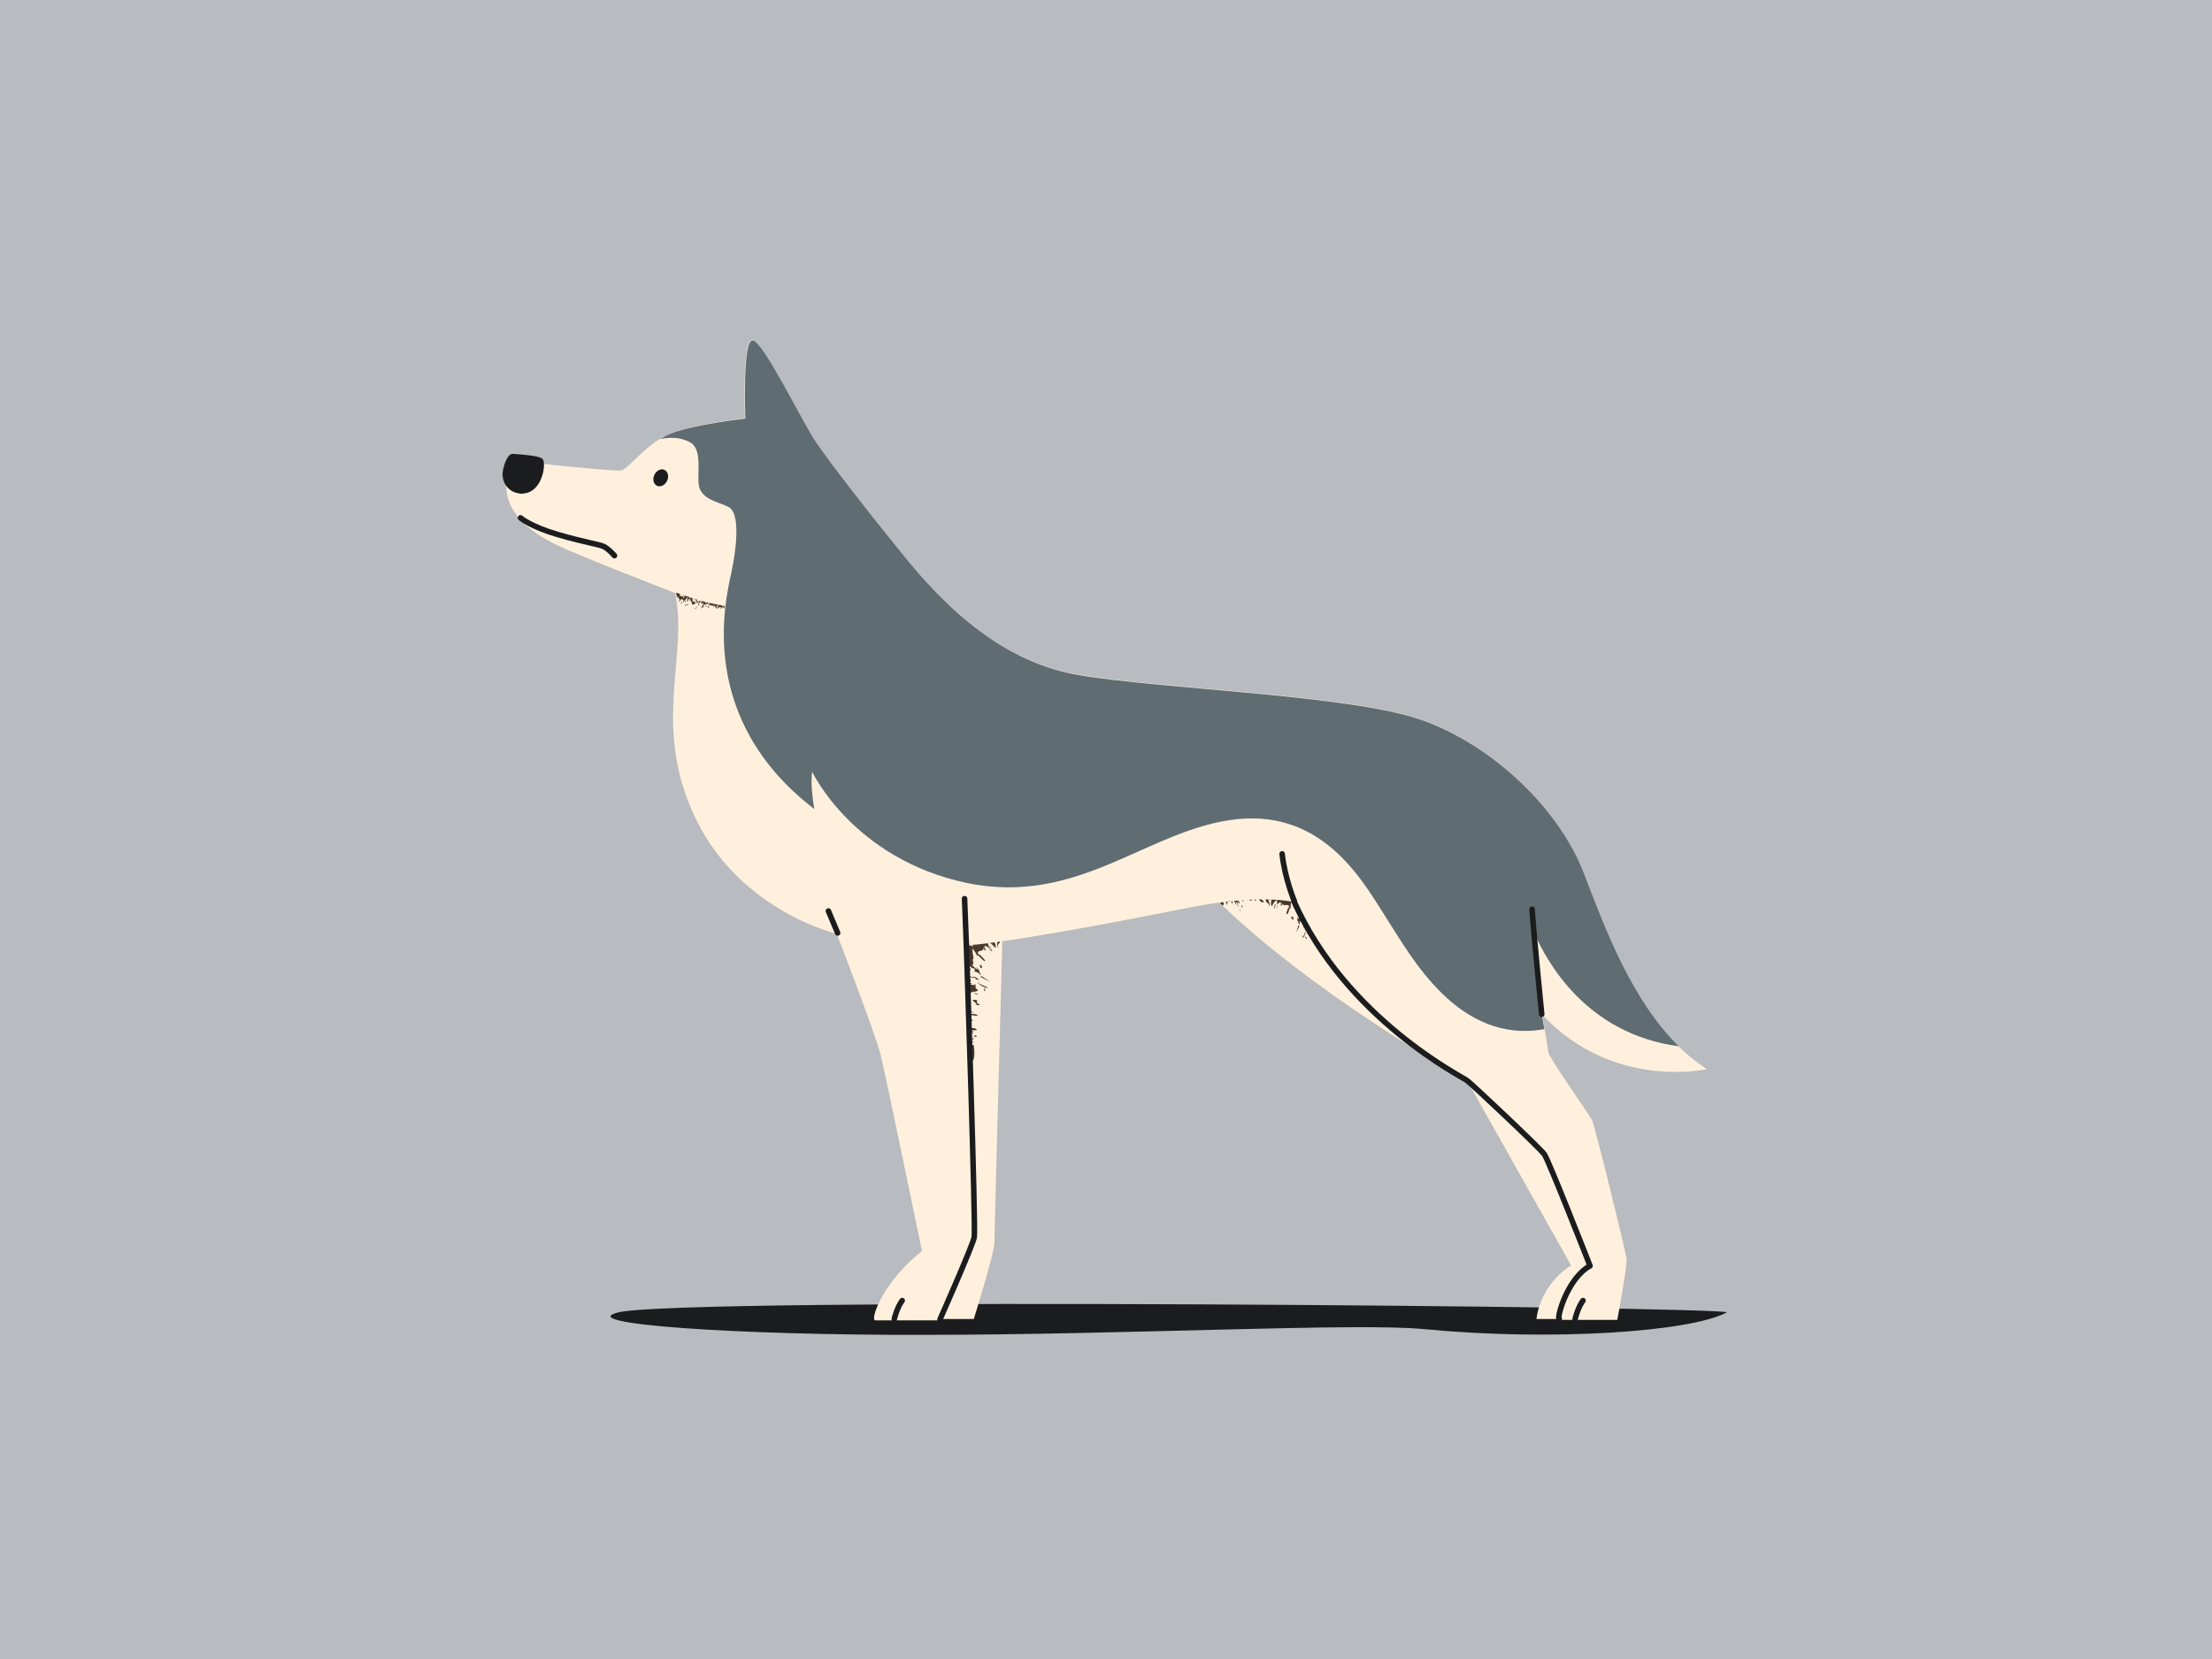 <?xml version="1.0" encoding="utf-8"?>
<!-- Generator: Adobe Illustrator 26.0.3, SVG Export Plug-In . SVG Version: 6.00 Build 0)  -->
<svg version="1.1" xmlns="http://www.w3.org/2000/svg" xmlns:xlink="http://www.w3.org/1999/xlink" x="0px" y="0px"
	 viewBox="0 0 503.6 377.7" style="enable-background:new 0 0 503.6 377.7;" xml:space="preserve">
<style type="text/css">
	.st0{fill:#FFF0DD;}
	.st1{fill:#6B5C52;}
	.st2{fill:#B8BBBF;}
	.st3{fill:#F9E9CD;}
	.st4{fill:#FFE6BD;}
	.st5{fill:#F5F5F2;}
	.st6{fill:#637189;}
	.st7{fill:#9E9082;}
	.st8{fill:#938D89;}
	.st9{fill:#FFDBC0;}
	.st10{fill:#6E85BD;}
	.st11{fill:#E8D9D6;}
	.st12{fill:#A7BC79;}
	.st13{fill:#FF8080;}
	.st14{fill:#3D3533;}
	.st15{fill:#A1683D;}
	.st16{fill:#CCE0FF;}
	.st17{fill:#383531;}
	.st18{fill:#757060;}
	.st19{fill:#D29F7E;}
	.st20{opacity:0.88;clip-path:url(#SVGID_00000096061747613358982850000011732668732733609915_);}
	.st21{fill:#322015;}
	.st22{fill:#1B1C1E;}
	.st23{fill:none;stroke:#1B1C1E;stroke-width:1.26;stroke-linecap:round;stroke-linejoin:round;stroke-miterlimit:10;}
	.st24{opacity:0.84;clip-path:url(#SVGID_00000118393267940649661800000009773242569763483271_);}
	.st25{clip-path:url(#SVGID_00000032609874544362965900000001413863992088307857_);}
	.st26{fill:none;stroke:#1B1C1E;stroke-width:1.26;stroke-linecap:round;stroke-linejoin:round;}
	.st27{fill:#D1493B;}
	.st28{fill:#FFAE1F;}
	.st29{opacity:0.88;clip-path:url(#SVGID_00000060733595344670135750000001370595067932290196_);}
	.st30{opacity:0.7;clip-path:url(#SVGID_00000182513445053772183200000001892236864395755659_);}
	.st31{fill:#2C2C2D;}
	.st32{opacity:0.87;clip-path:url(#SVGID_00000146460388848690499970000016133645007651386535_);}
	.st33{fill:#080809;}
	.st34{opacity:0.7;clip-path:url(#SVGID_00000142158910980702457070000014666214230659222942_);}
	.st35{fill:#FBAF5E;}
	.st36{opacity:0.62;clip-path:url(#SVGID_00000152224568403305867200000003653046009843667860_);}
	.st37{fill:#3E240C;}
	.st38{fill:#BC763C;}
	.st39{opacity:0.62;clip-path:url(#SVGID_00000108309883739333591890000000785472353782314641_);}
	.st40{opacity:0.62;clip-path:url(#SVGID_00000181781305213870811670000006440867356588930200_);}
	.st41{fill:#967258;}
	.st42{opacity:0.53;clip-path:url(#SVGID_00000137129255092142246860000003993085039280829576_);}
	.st43{opacity:0.73;clip-path:url(#SVGID_00000022557731315934599190000008463350128662985357_);}
	.st44{fill:none;stroke:#1B1C1E;stroke-width:1.131;stroke-linecap:round;stroke-linejoin:round;stroke-miterlimit:10;}
	.st45{fill:#3D291C;}
	.st46{fill:#3D291C;stroke:#967258;stroke-width:1.26;stroke-linecap:round;stroke-linejoin:round;stroke-miterlimit:10;}
	.st47{fill:#D6D4C8;}
	.st48{fill:#1B1C1E;stroke:#967258;stroke-width:1.26;stroke-linecap:round;stroke-linejoin:round;stroke-miterlimit:10;}
	.st49{opacity:0.52;clip-path:url(#SVGID_00000169538552694592701720000000335947697249790088_);}
	.st50{fill:#B37D4F;}
	.st51{opacity:0.88;clip-path:url(#SVGID_00000177454327748442191780000004658825645811084197_);}
	.st52{fill:#343434;}
	.st53{fill:#BC6464;}
	.st54{opacity:0.88;clip-path:url(#SVGID_00000026873003371506830540000004660521503731098260_);}
	.st55{fill:#1B1C1E;stroke:#1B1C1E;stroke-width:1.149;stroke-linecap:round;stroke-linejoin:round;stroke-miterlimit:10;}
	.st56{fill:#8C7265;}
	.st57{opacity:0.88;clip-path:url(#SVGID_00000181048858226525285440000007745861783447818935_);}
	.st58{fill:#1B1C1E;stroke:#1B1C1E;stroke-width:1.366;stroke-linecap:round;stroke-linejoin:round;stroke-miterlimit:10;}
	.st59{opacity:0.88;clip-path:url(#SVGID_00000176744377226881348460000013544969463324843687_);}
	.st60{fill:none;stroke:#1B1C1E;stroke-width:1.366;stroke-linecap:round;stroke-linejoin:round;stroke-miterlimit:10;}
	.st61{opacity:0.88;clip-path:url(#SVGID_00000112603176850774787300000011019910988767169414_);}
	.st62{opacity:0.88;clip-path:url(#SVGID_00000072980329850252630690000012316608130827321276_);}
	.st63{fill:#5F6C72;}
	.st64{fill:#1B1C1E;stroke:#1B1C1E;stroke-width:1.533;stroke-linecap:round;stroke-linejoin:round;stroke-miterlimit:10;}
	.st65{opacity:0.88;clip-path:url(#SVGID_00000069388634775958059590000012301613547923624371_);}
	.st66{clip-path:url(#SVGID_00000039831467658262198840000016261213296197140364_);}
	.st67{opacity:0.58;clip-path:url(#SVGID_00000117673577735238721420000008754158080410778000_);}
	.st68{opacity:0.58;clip-path:url(#SVGID_00000137108342675134374200000001456226857056497292_);}
	.st69{fill:#1B1C1E;stroke:#1B1C1E;stroke-width:1.818;stroke-linecap:round;stroke-linejoin:round;stroke-miterlimit:10;}
	.st70{fill:#FFFFFF;}
	.st71{fill:#CC813E;}
	.st72{opacity:0.58;clip-path:url(#SVGID_00000146495793569683053770000004353718436751585441_);}
	.st73{fill:#AA8C7D;}
	.st74{opacity:0.88;clip-path:url(#SVGID_00000147915456977730132040000011536804934847346605_);}
	.st75{opacity:0.88;clip-path:url(#SVGID_00000000224438133625409350000010930601809720922787_);}
	.st76{fill:#1B1C1E;stroke:#1B1C1E;stroke-width:1.26;stroke-linecap:round;stroke-linejoin:round;stroke-miterlimit:10;}
	.st77{opacity:0.88;clip-path:url(#SVGID_00000083073481877853783850000004498780615478173061_);}
	.st78{opacity:0.88;clip-path:url(#SVGID_00000120531453896753899970000013214985570030882495_);}
	.st79{opacity:0.88;clip-path:url(#SVGID_00000054239090217815279640000014315348288345587091_);}
	.st80{fill:none;stroke:#1B1C1E;stroke-miterlimit:10;}
	.st81{fill:#B8BDC4;}
	.st82{fill:#B4D3CD;}
	.st83{opacity:0.88;clip-path:url(#SVGID_00000093179399031903918650000015798227948951517569_);}
	.st84{opacity:0.88;clip-path:url(#SVGID_00000078040861251129046460000011139913638700666802_);}
	.st85{fill:#EFBE9D;}
	.st86{opacity:0.88;clip-path:url(#SVGID_00000131346302777088162060000003756993598537172354_);}
	.st87{fill:#443730;}
	.st88{opacity:0.88;clip-path:url(#SVGID_00000075851188830412430450000006143591616619469204_);}
	.st89{opacity:0.88;clip-path:url(#SVGID_00000178896309346762209880000000914156745796780421_);}
	.st90{fill:#E2AF8D;}
	.st91{fill:none;stroke:#1B1C1E;stroke-linecap:round;stroke-linejoin:round;stroke-miterlimit:10;}
	.st92{fill:#1B1C1E;stroke:#1B1C1E;stroke-miterlimit:10;}
	.st93{fill:#FCEA9F;}
	.st94{fill:#F6EBEF;}
	.st95{fill:#D4DADD;}
	.st96{opacity:0.61;clip-path:url(#SVGID_00000044887026152909565590000007785507099455000469_);}
	.st97{fill:#353737;}
	.st98{fill:#B3B9BC;}
	.st99{opacity:0.61;clip-path:url(#SVGID_00000156560233496062681340000010648453452549803911_);}
	.st100{opacity:0.61;clip-path:url(#SVGID_00000043416833337417733080000003663808963372174777_);}
	.st101{fill:#B3B9BC;stroke:#1B1C1E;stroke-miterlimit:10;}
	.st102{fill:#CCE2CF;stroke:#1B1C1E;stroke-miterlimit:10;}
	.st103{fill:#EAD6DE;}
	.st104{fill:#1B1C1E;stroke:#1B1C1E;stroke-width:1.018;stroke-miterlimit:10;}
	.st105{fill:none;stroke:#1B1C1E;stroke-width:1.018;stroke-miterlimit:10;}
	.st106{fill:#FBAF5E;stroke:#1B1C1E;stroke-miterlimit:10;}
	.st107{fill:#513F3B;}
	.st108{opacity:0.88;clip-path:url(#SVGID_00000101818578401392392560000011035213800374381498_);}
	.st109{opacity:0.88;clip-path:url(#SVGID_00000040545108577325504110000011171908542350695599_);}
	.st110{fill:#8B2403;}
	.st111{fill:#EBDAD2;}
	.st112{fill:#A84E39;}
	.st113{fill:#751A01;}
	.st114{fill:#EBDAD2;stroke:#1B1C1E;stroke-miterlimit:10;}
	.st115{opacity:0.78;clip-path:url(#SVGID_00000126298163570688824300000014403957261822606468_);}
	.st116{fill:#290B01;}
	.st117{opacity:0.78;clip-path:url(#SVGID_00000049909522878298070620000008901964049750803080_);}
	.st118{opacity:0.78;clip-path:url(#SVGID_00000074430859071075790330000014962881807684813196_);}
	.st119{opacity:0.78;clip-path:url(#SVGID_00000041274144158086994030000012349809257094661822_);}
	.st120{fill:#030203;}
	.st121{fill:#86889A;}
	.st122{fill:#0B060A;}
	.st123{fill:#736E72;}
	.st124{fill:#9E9AA0;}
	.st125{fill:#18172A;}
	.st126{fill:#3B4D84;}
	.st127{fill:#FFA3AC;}
	.st128{fill:none;stroke:#0B080B;stroke-width:1.2;stroke-miterlimit:10;}
	.st129{fill:#E7E6E8;}
	.st130{fill:#0B080B;}
	.st131{fill:none;stroke:#1B1C1E;stroke-width:1.2;stroke-linecap:round;stroke-linejoin:round;stroke-miterlimit:10;}
	.st132{opacity:0.78;clip-path:url(#SVGID_00000106828416219813320390000013151627972592671162_);}
	.st133{opacity:0.78;clip-path:url(#SVGID_00000050635415261012561380000006431937080341705635_);}
	.st134{fill:#89745E;}
	.st135{opacity:0.78;clip-path:url(#SVGID_00000069386023630376882170000003365631740040475797_);}
	.st136{fill:#060606;}
	.st137{fill:#4D483E;}
	.st138{fill:#FF8A00;}
	.st139{fill:#50483F;}
	.st140{fill:#131313;}
	.st141{fill:#E8DBCD;}
	.st142{opacity:0.78;clip-path:url(#SVGID_00000163054386669314006710000017745061228775198113_);}
	.st143{opacity:0.78;clip-path:url(#SVGID_00000110461604914928450850000001935541838329610665_);}
	.st144{fill:#191212;}
	.st145{fill:#6C5353;}
	.st146{opacity:0.78;clip-path:url(#SVGID_00000000180702372679022230000008891520029961570434_);}
	.st147{fill:#B3B3B3;}
	.st148{fill:#FF9F2C;}
	.st149{fill:none;stroke:#343434;stroke-miterlimit:10;}
	.st150{fill:#21262A;}
	.st151{fill:#563D3D;}
	.st152{opacity:0.78;clip-path:url(#SVGID_00000088105212119931703390000005740847940615747211_);}
	.st153{fill:#181716;}
	.st154{fill:#706153;}
	.st155{fill:none;stroke:#1B1C1E;stroke-width:0.848;stroke-miterlimit:10;}
	.st156{fill:#FCBD30;}
	.st157{fill:#E8D9CD;}
	.st158{fill:#534E4A;}
	.st159{opacity:0.78;clip-path:url(#SVGID_00000054968433367513537730000004744772417779302326_);}
	.st160{fill:#7DA050;}
	.st161{opacity:0.78;clip-path:url(#SVGID_00000026133918360359912890000013740364418954819004_);}
	.st162{opacity:0.78;clip-path:url(#SVGID_00000129206125212625476230000001914413503251412355_);}
	.st163{opacity:0.78;clip-path:url(#SVGID_00000167381766414591712700000006971406265622453131_);}
	.st164{fill:#EFEECE;}
	.st165{opacity:0.78;clip-path:url(#SVGID_00000153668294088783347020000011913752806461838732_);}
	.st166{fill:#93543B;}
	.st167{fill:#FF510C;}
	.st168{opacity:0.78;clip-path:url(#SVGID_00000176012090821132763120000005544431925723298447_);}
	.st169{fill:#4B1804;}
	.st170{fill:#000A0E;}
	.st171{opacity:0.78;clip-path:url(#SVGID_00000162315889807787784950000016764354903696657598_);}
	.st172{opacity:0.78;clip-path:url(#SVGID_00000098911171321084369100000017466435789390501567_);}
	.st173{fill:#F9C8A7;}
	.st174{fill:#1B1C1E;stroke:#1B1C1E;stroke-width:1.374;stroke-miterlimit:10;}
	.st175{fill:none;stroke:#1B1C1E;stroke-width:1.3;stroke-miterlimit:10;}
	.st176{fill:#FFCB6E;}
	.st177{fill:#CECECE;}
	.st178{fill:none;stroke:#1B1C1E;stroke-width:1.304;stroke-miterlimit:10;}
	.st179{fill:#FFFFFF;stroke:#1B1C1E;stroke-width:1.3;stroke-miterlimit:10;}
	.st180{opacity:0.78;clip-path:url(#SVGID_00000014614605116074019630000009732947009080571583_);}
	.st181{fill:none;stroke:#1B1C1E;stroke-width:1.374;stroke-miterlimit:10;}
	.st182{opacity:0.45;clip-path:url(#SVGID_00000000914025851751261850000005985840230398256282_);}
	.st183{opacity:0.45;clip-path:url(#SVGID_00000008869894287468982970000007857824518699858564_);}
	.st184{opacity:0.45;clip-path:url(#SVGID_00000111148950489671024630000009264177260408539561_);}
	.st185{opacity:0.45;clip-path:url(#SVGID_00000053522179970248664790000011077540362875613332_);}
	.st186{fill:none;stroke:#1B1C1E;stroke-width:1.374;stroke-linecap:round;stroke-linejoin:round;stroke-miterlimit:10;}
	.st187{fill:#FFB192;}
	.st188{fill:#EB8226;}
	.st189{fill:#F7EDE1;}
	.st190{opacity:0.78;clip-path:url(#SVGID_00000093151714633696559890000007315329731785727667_);}
	.st191{opacity:0.78;clip-path:url(#SVGID_00000158727490356843658810000012147449498313212045_);}
	.st192{opacity:0.5;clip-path:url(#SVGID_00000059286350840427328610000001596165125833298621_);}
	.st193{opacity:0.5;clip-path:url(#SVGID_00000080890326670266335700000012103736637432587192_);}
	.st194{fill:none;stroke:#06002C;stroke-width:1.304;stroke-miterlimit:10;}
	.st195{fill:#F7A9B4;}
	.st196{fill:#06002C;}
	.st197{opacity:0.5;clip-path:url(#SVGID_00000053511575267637977440000005867740232250384547_);}
	.st198{fill:none;stroke:#06002C;stroke-width:1.304;stroke-linecap:round;stroke-linejoin:round;stroke-miterlimit:10;}
	.st199{fill:#9BBEDC;}
	.st200{opacity:0.88;clip-path:url(#SVGID_00000093155043049929475220000003511122286903242429_);}
	.st201{opacity:0.88;clip-path:url(#SVGID_00000059998310210643138110000004671842617662788018_);}
</style>
<g id="Background">
	<rect x="-3.2" y="-2.4" class="st2" width="510" height="382.5"/>
</g>
<g id="Illustration">
	<g>
		<path class="st22" d="M393.1,298.8c2.4-1.3-238.4-3.6-252.4,0c-10.1,2.6,26.5,5.2,69.6,5.1c45.8,0,99-2.8,113.9-1.3
			C353.3,305.4,385,303.2,393.1,298.8z"/>
		<g>
			<path class="st0" d="M228.4,207c0,0-2,73.3-2,75.8s-4.7,17.5-4.7,17.5h-11.1c0,0,6.8-50.2,3.9-60.1c-2.9-10-4.5-35.8-0.2-36.4
				C218.6,203.3,225.5,197.6,228.4,207z"/>
			<g>
				<defs>
					<path id="SVGID_00000087373946211933120080000001251104419452926900_" d="M228.4,207c0,0-2,73.3-2,75.8s-4.7,17.5-4.7,17.5
						h-11.1c0,0,6.8-50.2,3.9-60.1c-2.9-10-4.5-35.8-0.2-36.4C218.6,203.3,225.5,197.6,228.4,207z"/>
				</defs>
				<clipPath id="SVGID_00000075158143358674424670000010852505568926485653_">
					<use xlink:href="#SVGID_00000087373946211933120080000001251104419452926900_"  style="overflow:visible;"/>
				</clipPath>
				<g style="opacity:0.88;clip-path:url(#SVGID_00000075158143358674424670000010852505568926485653_);">
					<g>
						<g>
							<g>
								<path class="st21" d="M218.4,219c0.1,0.1,0.2,0.2,0.3,0.3C218.7,219.3,218.7,219.2,218.4,219z"/>
								<path class="st21" d="M228.6,212.4C228.6,212.3,228.6,212.3,228.6,212.4l0-0.1L228.6,212.4z"/>
								<path class="st21" d="M228.6,212.2l0-0.5C228.4,211.9,228.5,212.1,228.6,212.2z"/>
								<path class="st21" d="M220.9,221.4c0.1,0.1,0.2,0.3,0.4,0.5L220.9,221.4z"/>
								<path class="st21" d="M223.2,221.5c0.1,0,0.2,0.1,0.2,0.1C223.3,221.5,223.2,221.5,223.2,221.5z"/>
								<path class="st21" d="M214.5,229.3c-0.1,0-0.1,0-0.2-0.1C214.3,229.2,214.4,229.3,214.5,229.3z"/>
								<path class="st21" d="M215.2,230.1c0,0.1,0,0.1,0,0.2l0.1,0C215.5,230.3,215.3,230.2,215.2,230.1z"/>
								<path class="st21" d="M215.9,229.8l0,0.2C216,229.9,215.9,229.9,215.9,229.8z"/>
								<path class="st21" d="M221.7,234.6l0.5,0C222,234.6,221.9,234.6,221.7,234.6z"/>
								<path class="st21" d="M213.9,229c0.1,0.1,0.3,0.1,0.4,0.2C214.2,229.1,214.1,229,213.9,229z"/>
								<path class="st21" d="M218.3,218.9c0.1,0.1,0.1,0.1,0.2,0.1C218.4,218.9,218.3,218.9,218.3,218.9z"/>
								<path class="st21" d="M220.6,222L220.6,222C220.6,221.9,220.5,221.9,220.6,222z"/>
								<path class="st21" d="M232.8,211.3c0.1-0.1,0.2-0.1,0.3-0.2C232.8,211,232.7,211.1,232.8,211.3z"/>
								<path class="st21" d="M215.9,226.4c1.5,0.1,0,0.4,1.4,0.6c-0.3-0.2-0.5-0.4,0.3-0.4c0.8,0.3-0.1,0.4,1.1,0.7l-0.4-0.4
									c0.6-0.1,1.6,0.3,1.5,0.1c-1.6-0.5,0.7-0.7,0.6-1l0.1,0.1l0.9-0.2c0,0,0.1,0,0.1,0c-0.1,0-0.2,0-0.3-0.1
									c0.9,0,1.5-0.1,1.4-0.5c-0.5-0.2-0.5-0.4-0.5-0.7c0-0.2,0.1-0.5-0.3-0.7c0.2,0.2,0.2,0.3-0.1,0.4l-1.1-0.3
									c0.1-0.3,1,0.3,0.5-0.2c-1.5-0.4-0.2,0.4-0.4,0.6c-0.3-0.2-0.6-0.4-0.7-0.5c-0.2,0.4-0.8,0.8,0.7,1.4c-0.4,0-1-0.2-1.1-0.3
									c0.8,0.5-0.9,0-0.2,0.5c-1.4-0.4-0.6-0.9-1.3-1.4c1.2-0.2,0.3-1,0.3-1.6c1,0.3,1.8,0.9,2.4,0.9c0.8-0.2-0.4-0.6-0.9-1.1
									c0.5-0.2,1.7,0.6,1.9,0.2l0.5,0.5c1.5,0.3-0.5-0.5-0.1-0.5c-0.4-0.1-0.8-0.2-0.8,0c-0.5-0.2-0.7-0.4-0.7-0.6l-0.1,0
									c-0.6-0.4-1.4-0.7-0.9-0.9c0.7,0.6,0.7,0,1.1,0.1l0.1,0.2c-0.2-0.3,0.1-0.5,0-0.7l0.2,0.1c-0.2-0.3-1.2-0.9-0.8-1.1
									c0.4,0.3,1.3,1.1,1.3,0.8c0.6,0.4,0.4,0.6,0.1,0.8c0.3-0.1,1.3,0.3,1.3,0.6c0.8,0.3-0.2-0.4,0.2-0.3
									c-0.2-0.1-0.5-0.3-0.7-0.4c1,0.6,0.4-0.4-0.3-0.9l0.4,0.6c-0.8-0.4-1.1-1.1-1.6-1.3c1.3,0.7-0.1-1.2,1-0.6l-0.7-0.3
									c0.8-0.3-0.2-1.8,0.2-2.7c0.1,0.5,1.3,1.6,0.6,1.6c0.7-0.3,1.3,0.9,2,1.3c0.7,0.1-0.9-1.2-1.2-1.7l0,0.5
									c-0.5-0.8-0.2-1,0.2-1.1c0.4-0.1,0.9-0.1,0.8-0.8c0.3,0.4,0.1,0.3,0.1,0.5c0.8,0.6,0.1-0.3,0.1-0.8c0.4-0.1,0.9,0.1,1.4,1.1
									c0.4,0.1-0.4-0.6-0.5-1l0.2,0.2c-0.1-0.4-0.3-0.9-0.4-1.3c0.5,0.2,1.1,0.5,1.8,1.4c0.5-0.5-1-2.5-0.6-3.1
									c0.5,0.4,0.3,0.8,0.5,1.3l0.4-0.3c0.4,1.3-0.2,0.8,0.4,2.2c-0.3-1.6,0.3-0.6,0.4-1.7l-0.1-0.1c-0.1-1,0.6-0.6,0.9-0.9
									c0.1,0.6-0.2,0.8-0.4,1.1c0.5,0.3,1.1-0.3,1.1-1.7c0.3,0.1,0.8,0.6,0.7,1.2c0.7,0.1-0.1-1.9,0.6-1.7l0.2,1
									c0.9,1.3,1.1-1.5,1.9-0.3l-0.1-1.2c0.2,0.5,0.5,0.7,0.6,1.2l-0.3,0.5c0.4,1,0.2-1,0.6-0.3c0-0.4-0.4-1.2-0.4-1.6
									c-0.6,0.4-1.4,0.3-2.1,0.2c-0.7-0.1-1.5,0-2,0.8c0.1,0.1,0.2,0.3,0.2,0.5c-0.2-0.2-0.4,0.1-0.6-0.5l0-0.1
									c-0.3,0.4-1.1-1-1.3-0.9c0.1,0.9-0.9,0-0.2,1.3l-0.6-0.8c0.1,0.5,0.4,1.2,0.4,1.5c-0.3,0-0.5-0.5-0.5-1
									c-1.2-0.1-2.4,0.7-3,1.8l-0.2-0.7c-0.4-0.1-0.1,1.6-1,0.1c0,0.5-0.4,0.6-0.7,0.8c-0.2,0.2-0.3,0.5,0.3,1.2
									c-0.7-0.5-1.1-0.4-1.4-0.1c-0.3,0.3-0.3,0.9-0.4,1.3c1.3,0.9,0,0.8,0.4,1.3c-1.1-0.6-0.6-1.2-1.2-1.7
									c0.5,0.9-0.1,1.1-0.5,1.5c-0.4,0.3-0.7,0.7,0.6,1.6c-0.2,0-0.3,0-0.4-0.1c-0.1,0.1-0.6,0.1-0.8,0.1c0.4,0.3,0.8,0.1,0.8,0.5
									c-0.2,0.2-0.9-0.3-1.3-0.4c0.4,0.8,0.3,1.7,1.5,2.2c-0.4,0-1.1-0.1-1.2-0.3c0.7,1.1-0.4,0.7-0.1,1.7c0-0.3-1.2-0.5-0.6-0.8
									c-0.9-0.1-0.9,0.2-0.9,0.6c0.1,0.4,0.3,0.9-0.2,1.1l1,0.5c0.1,0.4-1,0.2-1.3-0.1c-0.8,0.5-0.2,1.1-0.3,1.6
									c-0.1,0-0.4,0-0.3-0.1l-0.1,0.7c0.3,0.1,0.8,0.5,1.5,0.5C215.7,227,215.4,226.8,215.9,226.4z"/>
								<path class="st21" d="M216.4,227.1l0.1,0l0,0C216.4,227.1,216.4,227.1,216.4,227.1z"/>
								<path class="st21" d="M222.5,222.6c-0.3-0.1-0.4-0.1-0.5-0.1C222.2,222.6,222.4,222.6,222.5,222.6z"/>
								<path class="st21" d="M218.1,233.7c1.7-0.1-0.3-0.4,0.2-0.7c0.3,0.3,1.3,0.2,1.8,0.1c-2.2-0.3,0.4-0.4,0-1
									c0.7,0,0.8,0.3,1.6,0.3c-0.6-0.3-0.9-0.8-2.1-0.9c0-0.6,0.4-1,0.3-1.3c0.5,0.4,1.2,0.1,2.3,0.5c-1.4-0.4-3.1-1.4-4.8-2.3
									c1.4,0,1.5,0,2.7,0.2c1-0.6-1.2-0.3-0.7-0.9l-0.3,0.3c-0.4-0.4-1.6-0.5-2.5-0.8l0.1,0.9c-0.9-0.1-0.7-0.6-0.9-0.8
									c-1.1-0.4-0.9,0.4-1.7,0.2c0.7,0.2,0.4,0.5,0.7,0.8l-0.5,0c-0.5,0.4,0.7,0.7,0.6,1.1c-0.1,0-0.2,0-0.3,0
									c0.6,0.2,1.2,0.3,1.4,0.6l0-0.2c1.2,0.4,1.9,1.1,3.2,0.7c-0.1,0.3-0.3,0.5-0.4,0.8c-1.3-0.1-3.3-0.3-3.4-0.8l-0.5-0.1
									c-0.8,0.4,1,1.1,2.1,0.9c3.1,0.4,0.1,1.3,1.4,1.8c-0.9,0.1-1.2-0.3-1.8-0.4c-0.1-0.2-0.1-0.3,0.6-0.3
									c-0.5-0.8-2.7,0.2-2.4-0.7c0.4-0.4,1.4,0.6,1.5-0.1l-2.4-0.5c0.1,0.4,0.5,0.8,0.7,1.1c0.8,0.9,0.8,1.7,0.7,2.2
									c-0.1,0.5-0.4,0.9-0.4,0.9l0.3,2c0.1,0.6,0.3,1.3,0.4,1.9l0.4,1.9l0.5,1.9c0.5,0.7,0.4,1,2.8,0.9c0.4-0.2,0.2-0.7,1-0.7
									c-0.9,0.1-1.4-0.1-1.4-0.6c0.8-0.2,0.5,0.3,0.7,0.2l0-0.1c0.4,0,0.7,0,0.8,0.1c1.2-0.7,0.8-1.4-0.9-1.5
									c0.8-0.5,1.4,0,2.1,0.1c0.4-1.4,0.2-2.2,0.1-3.5c-1.5,0.1-1,0-2-0.1l0.5-0.2c-0.3,0.1-1.3,0-1.6,0.3
									c1.1-0.9-2.1-0.7-2.8-1.2l0.8,0c-0.2-0.4-0.2-0.6-0.6-0.9c1.4-0.8,0.3,0.6,2.2,0.3l-0.3-0.2c0.7,0.1,2.1,0.1,2.6,0.3
									c-1.3-0.6,0.4-1-0.6-1.6c0.9,0,1.6,0.6,1.7,0.8c0.1-0.2-0.6-0.6,0.2-0.7l-1.1,0c-0.2-0.4,1,0,1.7-0.2
									C222.1,233.5,218.8,234.5,218.1,233.7z"/>
								<path class="st21" d="M219.8,223.5c-0.1,0.1-0.1,0.2,0,0.3C219.8,223.8,219.9,223.7,219.8,223.5z"/>
								<path class="st21" d="M221.4,225.9c0.1,0,0.3,0.1,0.4,0.1C221.6,226,221.5,225.9,221.4,225.9z"/>
								<path class="st21" d="M222.8,226.4c-0.5-0.1-0.5-0.2-1.1-0.4C222,226.2,222,226.5,222.8,226.4z"/>
								<path class="st21" d="M247.8,214c-0.1-0.3,0-1-0.4-1c-0.1,0.3-0.1,0.6-0.3,1C247.3,214,247.5,214,247.8,214z"/>
								<path class="st21" d="M245.7,214.3c-0.3,0-0.5,0-0.7-0.1c0.1,0.5,0.2,1,0.2,1.5c0.3-0.1,0.3-0.4,0.3-0.7
									C245.4,214.7,245.4,214.5,245.7,214.3z"/>
								<path class="st21" d="M244,214.1l0-0.4C243.9,213.9,243.9,214,244,214.1z"/>
								<path class="st21" d="M244.1,214.7c0,0.4,0.1,0.7,0.1,1.1c0.2-0.3,0.3-0.6,0.5-1c-0.1,0-0.2-0.1-0.3-0.1
									c-0.1-0.4-0.3-0.5-0.4-0.6c0,0.3,0,0.5,0,0.8C244,214.8,244,214.6,244.1,214.7z"/>
								<path class="st21" d="M243.6,214.9c0,0.1,0.1,0.2,0.1,0.3C243.7,215.1,243.6,215,243.6,214.9z"/>
								<path class="st21" d="M242.2,213.1c0.1,0.4,0,1,0,1.4c0.5,0.4,0.3-1.2,0.7-0.8c-0.4,0.9,0.3,0.6,0.6,1.2
									c-0.3-0.9-0.6-1.6-1.1-1.8l0,0.7C242.4,213.8,242.4,213.3,242.2,213.1z"/>
								<path class="st21" d="M240.3,214.8l0.3-1c0.1,0.5,0.6,0.5,0.6,1.5c0.2-0.2,0.2-0.6,0.3-0.9c0.2,0.5,0.3,0.9,0.4,0.2
									c-0.8-0.6-0.6-0.9-1.2-1.2c0-0.2,0.1-0.2,0.2-0.2l-0.4-0.5C240.4,214,239.9,214.1,240.3,214.8z"/>
								<path class="st21" d="M239.7,214.1c0.3-0.1,0.5-1,0.3-1.7l-0.7,0.8C239.5,213.2,239.8,213.1,239.7,214.1z"/>
								<path class="st21" d="M239.2,214.1c-0.1-0.5-0.4-1.7-0.6-0.6C239,213.3,238.8,214.8,239.2,214.1z"/>
								<path class="st21" d="M236.8,213.1l0.7,0.7c0.1,1.3-0.3,0.4-0.5,1c0.5,0.3,0.4-0.2,0.8-1c0.2,0.1,0.4-0.6,0.6-1
									C237.5,213.9,237.4,210.7,236.8,213.1z"/>
								<polygon class="st21" points="238.1,214.5 238.2,213.9 237.9,214.3 								"/>
								<path class="st21" d="M235.2,211.7c-0.5-1.6-0.7,0.9-1.2,0.3c0-0.1,0-0.2,0.1-0.4l-0.4,0.2l0-0.4c0.1,0.9-0.3,1.3-0.4,2.1
									c0.5,1,0.1-1.2,0.5-0.1c0,0.4,0,1.1-0.1,1.4c0.2-0.5,0.2-1.1,0.3-1.6c0.2-0.1,0.2,0.4,0.3,0.8c0.2-0.6,0.2-1.9,0.6-1.6
									c0.3,0.8-0.1,1.3,0.4,0.9c-0.3-1.5,0.5,0.2,0.6-0.7c0.4,0.3,0.6,1.2,0.6,1.7c0-1.2,0.2-2.2,0.5-2.5l-0.6,1l-0.2-1.4
									C235.7,212.1,235.5,212,235.2,211.7L235.2,211.7z"/>
								<path class="st21" d="M233.7,214.8c0,0.1-0.1,0.2-0.1,0.3C233.6,215.1,233.7,215,233.7,214.8z"/>
								<polygon class="st21" points="236.4,214.7 236.3,215 236.4,215.4 								"/>
								<path class="st21" d="M233.5,215.8c0.1,0,0.1-0.4,0-0.4l0,0.6L233.5,215.8z"/>
								<polygon class="st21" points="233.1,215 232.8,214.2 232.8,214.9 								"/>
								<path class="st21" d="M225.7,216.5c0.5,0.3-0.1-0.5-0.4-1.1C224.9,215.4,225.8,216.1,225.7,216.5z"/>
								<path class="st21" d="M223.3,220.4c0.6,0.1,0-0.5,0.2-0.7C223,219.6,223,220,223.3,220.4z"/>
								<path class="st21" d="M225.3,223.4c-0.2-0.2-0.4-0.3-0.5-0.3c-0.5-0.3-0.9-0.6-1.4-0.9C222.7,222.3,224.6,223.1,225.3,223.4
									z"/>
								<path class="st21" d="M224.9,225l-0.5-0.5l-0.1,0.1c-0.6-0.3-0.9-0.4-1.4-0.7C223.1,224.3,223.7,224.7,224.9,225z"/>
								<path class="st21" d="M222.7,223.6c0,0,0,0.1,0.1,0.1C222.9,223.8,223.2,223.8,222.7,223.6z"/>
								<path class="st21" d="M222.7,223.9c0.1,0,0.1,0.1,0.2,0.1c-0.1-0.1-0.1-0.2-0.1-0.2C222.6,223.7,222.5,223.7,222.7,223.9z"
									/>
								<path class="st21" d="M224,225c0,0.2,0,0.4,0,0.6l0.4-0.1C223.4,225.1,225,225.4,224,225z"/>
								<path class="st21" d="M222.5,227.7l-1-0.1c-0.3,0.4,1.8,1.1,0.2,1.1c0.6-0.1,1.1,0.4,1.4,0
									C222.3,228.5,222.3,228,222.5,227.7z"/>
								<path class="st21" d="M220.9,229c-0.3-0.1-0.5,0-0.8,0c-0.1,0.1,0.3,0.3,0.7,0.3C219.6,229.1,221.7,229.2,220.9,229z"/>
								<path class="st21" d="M220.9,230.9c0-0.1-0.1-0.3-0.4-0.1c0,0.4,1.2,0.3,1.9,0.5C223,231,221.4,230.7,220.9,230.9z"/>
								<path class="st21" d="M213.5,234c0.9-0.1,0.7-0.4,0.4-0.5C214.1,233.6,213.9,233.8,213.5,234z"/>
								<polygon class="st21" points="220.7,233.8 220.9,233.7 219.5,233.6 								"/>
								<polygon class="st21" points="221.5,235.9 222.4,236.1 222.2,235.7 								"/>
								<path class="st21" d="M221.3,236.3l0.1,0.4l0.3-0.2C222,236.3,221.3,236.5,221.3,236.3z"/>
								<path class="st21" d="M221.6,237.4c-0.1,0,0-0.1,0.2-0.1l-0.6-0.3L221.6,237.4z"/>
								<path class="st21" d="M217.1,244.1c-0.9,0.1-0.3,0.3-0.4,0.5C216.9,244.6,218,244.2,217.1,244.1z"/>
							</g>
						</g>
					</g>
				</g>
			</g>
			<path class="st0" d="M277.5,205.3c0,0,16.8,17.8,56.5,40.7l23.7,42.1c0,0-6.8,3.8-7.9,12.2h15.6c0,0,0.3-24.2-2.1-28.9
				c-2.3-4.7-22.5-36.8-22.5-36.8s-40.3-31.6-42-33.5S271.7,196.8,277.5,205.3z"/>
			<g>
				<defs>
					<path id="SVGID_00000111166372311868292530000000320295844638330802_" d="M277.5,205.3c0,0,16.8,17.8,56.5,40.7l23.7,42.1
						c0,0-6.8,3.8-7.9,12.2h15.6c0,0,0.3-24.2-2.1-28.9c-2.3-4.7-22.5-36.8-22.5-36.8s-40.3-31.6-42-33.5S271.7,196.8,277.5,205.3z"
						/>
				</defs>
				<clipPath id="SVGID_00000088846471829037079470000014796924595803726220_">
					<use xlink:href="#SVGID_00000111166372311868292530000000320295844638330802_"  style="overflow:visible;"/>
				</clipPath>
				<g style="opacity:0.88;clip-path:url(#SVGID_00000088846471829037079470000014796924595803726220_);">
					<g>
						<g>
							<g>
								<path class="st21" d="M297.4,206.5c0,0.1,0,0.2,0,0.3C297.3,206.8,297.3,206.7,297.4,206.5z"/>
								<path class="st21" d="M286.5,204.1C286.5,204.1,286.5,204.1,286.5,204.1l0-0.1L286.5,204.1z"/>
								<path class="st21" d="M286.5,204l-0.1-0.4C286.6,203.8,286.6,203.9,286.5,204z"/>
								<path class="st21" d="M297,209.2c0,0.1,0,0.3,0,0.5L297,209.2z"/>
								<path class="st21" d="M295.3,210.1c0,0.1-0.1,0.1-0.1,0.1C295.3,210.1,295.3,210.1,295.3,210.1z"/>
								<path class="st21" d="M306,212c0,0,0-0.1,0.1-0.1C306.1,211.9,306,212,306,212z"/>
								<path class="st21" d="M306.1,213c0.1,0,0.1,0.1,0.1,0.1l-0.1,0.1C306,213.3,306.1,213.1,306.1,213z"/>
								<path class="st21" d="M305.5,213.1l0.1,0.1C305.5,213.2,305.5,213.2,305.5,213.1z"/>
								<path class="st21" d="M305.4,219.7l-0.3,0.3C305.2,219.8,305.3,219.7,305.4,219.7z"/>
								<path class="st21" d="M306.2,211.6c0,0.1-0.1,0.2-0.1,0.3C306.1,211.8,306,211.7,306.2,211.6z"/>
								<path class="st21" d="M297.4,206.4c0,0.1,0,0.1-0.1,0.2C297.4,206.5,297.4,206.4,297.4,206.4z"/>
								<path class="st21" d="M297.6,209.5L297.6,209.5C297.5,209.4,297.6,209.4,297.6,209.5z"/>
								<path class="st21" d="M282.4,203.8c-0.1,0-0.2-0.1-0.3-0.1C282.3,203.6,282.4,203.7,282.4,203.8z"/>
								<path class="st21" d="M303.4,210.7c-0.8,0.8,0.3,0.3-0.5,1.1c0-0.3,0-0.6-0.4-0.2c-0.3,0.6,0.3,0.2-0.2,1l0-0.5
									c-0.5,0.2-0.8,0.9-0.8,0.8c0.7-1.1-1-0.2-1-0.5l0,0.2l-0.7,0.2c0,0,0,0,0,0.1c0-0.1,0.1-0.1,0.1-0.2c-0.5,0.4-1,0.6-1.2,0.2
									c0.4-0.7-0.7-0.8-0.4-1.4c0,0.2,0.1,0.3,0.3,0.3l0.5-0.7c-0.3-0.2-0.5,0.6-0.4,0c0.8-0.9,0.4,0.3,0.6,0.3
									c0.1-0.3,0.2-0.5,0.1-0.7c0.4,0.2,1,0.2,0.5,1.3c0.3-0.1,0.5-0.5,0.5-0.7c-0.2,0.8,0.6-0.4,0.4,0.3c0.6-0.9-0.2-0.9,0-1.6
									c-0.9,0.4-0.8-0.6-1.2-1c-0.5,0.7-0.6,1.4-1.1,1.7c-0.7,0.2-0.1-0.6-0.1-1.2c-0.4,0.1-0.8,1.1-1.2,0.9l0,0.6
									c-0.9,0.8,0-0.5-0.3-0.5c0.2-0.2,0.4-0.5,0.6-0.3c0.3-0.3,0.2-0.6,0.1-0.7l0.1,0c0.2-0.5,0.5-1.1,0.1-1
									c-0.2,0.7-0.5,0.3-0.7,0.5l0,0.2c-0.1-0.3-0.4-0.4-0.4-0.5l-0.1,0.2c0-0.3,0.3-1.1,0-1.1c-0.1,0.3-0.3,1.3-0.5,1
									c-0.2,0.5,0,0.7,0.4,0.6c-0.3,0-0.8,0.7-0.6,0.9c-0.4,0.5-0.1-0.4-0.4-0.2c0.1-0.2,0.2-0.4,0.3-0.6
									c-0.4,0.8-0.6-0.2-0.3-0.8l0,0.6c0.4-0.6,0.2-1.2,0.5-1.5c-0.6,0.9-0.5-0.9-1.1-0.1l0.3-0.5c-0.7,0-0.8-1.4-1.3-1.9
									c0.1,0.4-0.3,1.6,0.2,1.3c-0.7,0-0.6,1.1-1,1.5c-0.6,0.2,0.2-1.2,0.2-1.6l0.2,0.3c0.1-1.5-1.3-0.1-1.7-1.2
									c-0.2,0.3,0.1,0.2,0.1,0.4c-0.5,0.6-0.2-0.2-0.3-0.6c-0.4,0-0.8,0.3-0.8,1.2c-0.4,0.1,0.2-0.5,0.1-0.8l-0.1,0.2l-0.1-1.1
									c-0.4,0.2-0.8,0.6-1.1,1.4c-0.6-0.3,0.2-2-0.3-2.4c-0.4,0.4-0.1,0.7-0.1,1l-0.4-0.2c0,1,0.4,0.6,0.2,1.7
									c-0.2-1.2-0.4-0.4-0.8-1.3l0-0.1c-0.1-0.8-0.7-0.3-1-0.5c0.1,0.5,0.4,0.6,0.6,0.8c-0.4,0.4-1.2-0.1-1.4-1.2
									c-0.2,0.2-0.7,0.6-0.4,1c-0.7,0.1-0.2-1.5-0.8-1.2l0,0.8c-0.7,1.1-1.3-1-1.9,0l-0.1-1c-0.1,0.4-0.4,0.6-0.4,1l0.3,0.3
									c-0.2,0.8-0.3-0.8-0.6-0.2c0-0.3,0.2-0.9,0.2-1.3c0.7,0.3,1.3,0,2-0.1c0.7-0.1,1.4-0.2,2,0.3c-0.1,0.1-0.1,0.2-0.1,0.4
									c0.2-0.2,0.4,0.1,0.4-0.5l0-0.1c0.3,0.3,0.8-0.9,1-0.8c0.1,0.7,0.8-0.2,0.5,0.9l0.3-0.7c0,0.4-0.1,1,0,1.2
									c0.3,0,0.3-0.5,0.2-0.8c0.5-0.1,1.1-0.1,1.6,0c0.5,0.2,1,0.4,1.4,0.7l-0.1-0.6c0.3-0.2,0.6,1.1,0.8-0.2
									c0.3,0.7,1.4,0.1,1,1.4c0.8-1.2,1.3-0.1,1.9,0.3c-0.6,1,0.4,0.5,0.3,1.1c0.5-0.8-0.1-1.1,0.1-1.7c0,0.8,0.6,0.8,1,0.8
									c0.5,0.1,0.8,0.3,0.4,1.4c0.1,0,0.2-0.1,0.2-0.2c0.1,0.1,0.5-0.2,0.6-0.2c-0.1,0.4-0.5,0.4-0.3,0.7c0.3,0,0.5-0.6,0.7-0.8
									c0.2,0.7,0.7,1.3,0.2,2.2c0.3-0.1,0.7-0.5,0.7-0.7c0.2,1,0.7,0.3,1,1.1c-0.2-0.2,0.5-0.9-0.1-0.8c1-0.9,0.8,0.9,1.7,0.7
									l-0.3,0.8c0.2,0.3,0.7-0.3,0.7-0.7c0.8,0,0.8,0.6,1.1,1c0.1-0.1,0.2-0.2,0.1-0.2c0.2,0.1,0.4,0.3,0.5,0.5
									c-0.1,0.2-0.2,0.7-0.6,1.1C303.8,211,303.9,210.7,303.4,210.7z"/>
								<path class="st21" d="M303.5,211.4L303.5,211.4L303.5,211.4C303.5,211.5,303.5,211.4,303.5,211.4z"/>
								<path class="st21" d="M296.6,210.7c0.2-0.1,0.3-0.2,0.3-0.2C296.8,210.6,296.7,210.7,296.6,210.7z"/>
								<path class="st21" d="M306.7,217.1c-1,0.8-0.1-0.4-0.6-0.4c0,0.3-0.6,0.8-0.9,1c1.1-1.4-0.5-0.1-0.7-0.8
									c-0.4,0.4-0.3,0.6-0.7,1.1c0.1-0.5-0.1-1.1,0.6-1.7c-0.4-0.4-0.9-0.5-1-0.9c0,0.6-0.6,0.7-1,1.5c0.5-1,0.8-2.6,1.3-4
									c-0.8,0.7-0.9,0.7-1.5,1.5c-1,0,0.5-0.8-0.2-1.1l0.3,0.1c0-0.4,0.6-1.2,1-1.7l0.5,0.7c0.5-0.5,0-0.8,0.1-1
									c0.4-0.8,0.7-0.1,1.1-0.7c-0.3,0.5,0.1,0.6,0,0.9l0.3-0.2c0.6,0,0,0.8,0.3,1.1c0.1-0.1,0.2-0.1,0.2-0.2
									c-0.2,0.4-0.5,0.8-0.5,1.1l-0.1-0.1c-0.5,0.8-0.4,1.7-1.4,2.1l0.7,0.4c0.7-0.7,1.7-1.9,1.4-2.3l0.3-0.3
									c0.7-0.1,0.1,1.3-0.7,1.7c-1.6,1.9,0.8,1,0.4,2.1c0.5-0.4,0.5-0.8,0.8-1.2c-0.1-0.2-0.1-0.3-0.6,0.1
									c-0.2-0.8,1.7-1.3,0.9-1.8c-0.5-0.1-0.4,1.1-0.9,0.7l1-1.6c0.2,0.3,0.3,0.8,0.3,1.2c0.3,2.1,1.8,2.4,1.8,2.4
									c1.5,2,2.8,4,4.3,5.6c0.3,0.6,0.5,0.7-0.3,2.3c-0.3,0.2-0.6-0.2-0.9,0.4c0.3-0.6,0.4-1,0-1.2c-0.5,0.5,0.1,0.5-0.1,0.5
									l-0.1,0c-0.2,0.3-0.3,0.5-0.2,0.6c-1,0.5-1.6-0.3-0.9-1.5c-0.7,0.2-0.5,0.9-0.7,1.4c-1.4-0.6-1.9-1.4-2.8-2.3
									c0.9-0.8,0.5-0.6,0.9-1.2l-0.4,0.2c0.2-0.1,0.7-0.7,1-0.7c-1.2,0,0.6-1.7,0.6-2.4l-0.4,0.4c-0.2-0.4-0.3-0.5-0.3-1
									c-1.3,0.2,0.2,0.6-1,1.4l0.1-0.3c-0.4,0.4-1,1.2-1.2,1.6c0.3-1.1-0.9-0.5-0.8-1.5c-0.5,0.5-0.4,1.3-0.4,1.5
									c-0.2-0.1-0.1-0.8-0.6-0.4l0.6-0.6c-0.2-0.4-0.6,0.5-1.1,0.8C304.4,219,306.9,218,306.7,217.1z"/>
								<path class="st21" d="M299.1,210.4c0.1,0,0.2,0.1,0.2,0.2C299.2,210.5,299.1,210.5,299.1,210.4z"/>
								<path class="st21" d="M299.6,212.8c-0.1,0.1-0.1,0.2-0.2,0.3C299.5,213,299.5,212.9,299.6,212.8z"/>
								<path class="st21" d="M299,213.8c0.3-0.3,0.2-0.3,0.4-0.8C299.4,213.3,299.6,213.5,299,213.8z"/>
								<path class="st21" d="M271.1,210.3c-0.1-0.2-0.5-0.4-0.5-0.6l0.4,0.2L271.1,210.3z"/>
								<path class="st21" d="M271.5,209.2l0.3-0.4l0.6,1C272,209.9,271.9,209.1,271.5,209.2z"/>
								<path class="st21" d="M272.3,208.3l-0.2-0.2C272.3,208.1,272.3,208.2,272.3,208.3z"/>
								<path class="st21" d="M272.5,208.7l0.4,0.7l-0.6-0.4l0.1-0.2c-0.1-0.3,0-0.4,0-0.6l0.3,0.5
									C272.6,208.8,272.5,208.6,272.5,208.7z"/>
								<path class="st21" d="M272.9,208.7c0,0.1,0,0.2,0,0.2C272.9,208.8,272.9,208.7,272.9,208.7z"/>
								<path class="st21" d="M273.4,206.9c0,0.3,0.3,0.7,0.4,1c-0.3,0.4-0.6-0.8-0.8-0.3c0.7,0.5,0,0.5-0.1,1
									c-0.1-0.8-0.1-1.3,0.2-1.6l0.2,0.5C273.5,207.5,273.3,207.2,273.4,206.9z"/>
								<path class="st21" d="M275.6,207.7l-0.5-0.7c0,0.4-0.4,0.5-0.2,1.3c-0.2-0.1-0.3-0.4-0.5-0.6c0,0.4,0,0.7-0.3,0.2
									c0.6-0.7,0.3-0.8,0.9-1.2c-0.1-0.2-0.1-0.1-0.2-0.1l0.3-0.5C275.3,207.1,275.9,207,275.6,207.7z"/>
								<path class="st21" d="M276.1,207c-0.3,0-0.7-0.7-0.6-1.2l0.8,0.5C276.1,206.3,275.8,206.3,276.1,207z"/>
								<path class="st21" d="M276.5,206.9c0-0.4,0.1-1.3,0.5-0.6C276.6,206.3,277,207.4,276.5,206.9z"/>
								<path class="st21" d="M278.7,205.8l-0.6,0.6c0,1,0.4,0.3,0.6,0.7c-0.5,0.3-0.4-0.1-0.9-0.6c-0.1,0.1-0.5-0.4-0.7-0.6
									C278.1,206.4,277.8,204,278.7,205.8z"/>
								<polygon class="st21" points="277.6,207 277.5,206.6 277.8,206.8 								"/>
								<path class="st21" d="M280.1,204.4c0.3-1.2,0.8,0.6,1.2,0.1c-0.1-0.1,0-0.2-0.1-0.3l0.4,0.1l0-0.3c0,0.7,0.4,1,0.6,1.5
									c-0.3,0.8-0.2-0.9-0.5,0c0.1,0.3,0.2,0.8,0.3,1.1c-0.2-0.3-0.3-0.8-0.5-1.2c-0.3-0.1-0.1,0.3-0.1,0.6
									c-0.3-0.4-0.4-1.4-0.8-1.2c-0.2,0.7,0.3,1-0.2,0.8c0.1-1.2-0.5,0.2-0.7-0.5c-0.3,0.3-0.5,1-0.3,1.4
									c-0.1-0.9-0.5-1.6-0.8-1.8l0.7,0.7l0.1-1.1C279.6,204.8,279.8,204.7,280.1,204.4L280.1,204.4z"/>
								<path class="st21" d="M282,206.6c0,0.1,0.1,0.1,0.1,0.2C282.1,206.8,282,206.7,282,206.6z"/>
								<polygon class="st21" points="279.2,206.9 279.4,207.1 279.3,207.4 								"/>
								<path class="st21" d="M282.3,207.3c-0.1,0-0.1-0.3,0-0.3l0.1,0.5L282.3,207.3z"/>
								<polygon class="st21" points="282.6,206.6 282.8,206 282.9,206.5 								"/>
								<path class="st21" d="M290.3,206.8c-0.3,0.3-0.1-0.4-0.1-0.9C290.7,205.8,290.1,206.5,290.3,206.8z"/>
								<path class="st21" d="M294.5,209.3c-0.4,0.3-0.4-0.4-0.6-0.5C294.2,208.5,294.5,208.8,294.5,209.3z"/>
								<path class="st21" d="M295,212.3c0.1-0.2,0.1-0.4,0.2-0.4l0.4-1.2C296.2,210.5,295.3,211.8,295,212.3z"/>
								<path class="st21" d="M296.6,213.6l0-0.6l0.2,0.1c0.2-0.5,0.3-0.7,0.4-1.1C297.3,212.3,297.2,212.8,296.6,213.6z"/>
								<path class="st21" d="M297.1,211.5c0,0,0,0.1,0.1,0.1C297.1,211.8,296.9,211.9,297.1,211.5z"/>
								<path class="st21" d="M297.3,211.8c0,0.1,0,0.1,0,0.1c0-0.1,0-0.2-0.1-0.2C297.3,211.6,297.4,211.5,297.3,211.8z"/>
								<path class="st21" d="M297.2,213.2c0.1,0.2,0.3,0.3,0.4,0.5l-0.3,0.1C297.7,213.1,296.8,213.9,297.2,213.2z"/>
								<path class="st21" d="M300.1,214.7l0.6-0.5c0.4,0.2-0.4,1.7,0.7,1c-0.5,0.2-0.4,0.9-0.9,0.7
									C300.8,215.2,300.4,214.8,300.1,214.7z"/>
								<path class="st21" d="M302,215c0.1-0.2,0.3-0.2,0.5-0.4c0.2,0,0,0.4-0.3,0.6C302.8,214.4,301.6,215.5,302,215z"/>
								<path class="st21" d="M303.3,216.4c-0.1-0.1-0.1-0.3,0.1-0.3c0.2,0.3-0.5,0.8-0.7,1.3C302.1,217.5,302.8,216.5,303.3,216.4z
									"/>
								<path class="st21" d="M309.5,214.9c-0.5,0.4-0.7,0.1-0.5-0.1C308.9,214.9,309.2,214.9,309.5,214.9z"/>
								<polygon class="st21" points="305.4,218.5 305.2,218.5 305.9,217.8 								"/>
								<polygon class="st21" points="306.4,220.5 306.1,221.2 305.9,220.8 								"/>
								<path class="st21" d="M306.8,220.8l0.2,0.3l-0.3,0.1C306.5,221.1,306.9,220.9,306.8,220.8z"/>
								<path class="st21" d="M307.4,221.7c0-0.1-0.1,0-0.2,0l0.1-0.5L307.4,221.7z"/>
								<path class="st21" d="M314.5,222.9c0.3-0.6,0.3-0.1,0.5-0.1C314.8,222.9,314.2,223.5,314.5,222.9z"/>
							</g>
						</g>
					</g>
				</g>
			</g>
			<path class="st0" d="M169.6,95.2c0,0-0.7-17.8,1.6-17.8c2.3,0,11.1,18.2,14.5,23.2c3.4,5,12.2,16.3,19.3,25
				c7,8.7,20.7,24.7,40.5,28s61.8,4.5,78,10.2c16.2,5.7,31.5,20.3,37.1,35.2c5.7,14.9,13.1,34.8,28,44.4c0,0-21.3,4.9-37.5-12.4
				c0,0,1.2,6.9,1.4,8.5c0.3,1.6,9.3,14.2,9.9,15.4c0.7,1.2,7.7,30.1,7.9,31.5c0.3,1.4-2.1,14.1-2.1,14.1s-12.5,0-13.2,0
				s1.8-9.3,7-12.1c0,0-9.4-24-10.4-25.4c-1-1.4-16.5-16-17.6-16.8c-1-0.8-27.5-14-39.4-40.8c0,0-7.6-2.2-25.8,1.6
				c-18.2,3.7-43.6,8.2-48.9,8.2c0,0,2.2,64.7,1.8,66.7c-0.4,2-7.8,18.7-7.8,18.7s-13.3,0-14.6,0c-1.3,0,1.5-8.5,10.6-15.8
				c0,0-8.2-39.7-9.4-44.6c-1.2-4.9-10-27.6-10-27.6s-21.9-5.1-32.1-26.2s-1.6-36.9-4.7-51.4c0,0-22.6-8.7-27.3-11.1
				c-4.7-2.3-15.1-8.5-9.5-19c0,0,22.8,2.5,24.5,2.2c1.7-0.3,5.9-6.3,11.1-8.3C157.9,96.5,169.6,95.2,169.6,95.2z"/>
			<path class="st23" d="M355,300.3c-0.7,0,1.8-9.3,7-12.1c0,0-9.4-24-10.4-25.4c-1-1.4-16.5-16-17.6-16.8c-1-0.8-27.5-14-39.4-40.8
				"/>
			<path class="st23" d="M220,215c0,0,2.2,64.7,1.8,66.7c-0.4,2-7.8,18.7-7.8,18.7"/>
			<path class="st63" d="M349.2,212.2c0.7,7.7,1.8,18.7,1.8,18.7s0.3,1.6,0.6,3.4c-19.5,3.5-30.3-16.5-35.6-24.7
				c-5.3-8.2-14.1-25.2-34.4-23.1c-20.3,2.2-35.8,19.9-61.6,14.5c-25.8-5.5-35.1-25.3-35.1-25.3c-0.5,3.1,0.5,8.5,0.5,8.5
				c-27-20.7-20.2-47.7-18.9-53.8c1.3-6.1,2-13.8-0.7-15c-2.7-1.3-5.1-1.5-6.4-3.9c-1.2-2.3,1-9-2.3-10.8c-3.3-1.8-6.8-0.7-6.8-0.7
				c0.8-0.5,1.6-1,2.5-1.3c5.2-2.1,16.9-3.4,16.9-3.4s-0.7-17.8,1.6-17.8c2.4,0,11.1,18.2,14.5,23.2c3.4,5,12.2,16.3,19.3,25
				c7,8.7,20.7,24.7,40.5,28c19.7,3.3,61.8,4.5,78,10.2c16.2,5.7,31.5,20.3,37.1,35.2c4.8,12.5,10.8,28.6,21.5,39.1
				C361.2,235.4,352.2,219.1,349.2,212.2z"/>
			<path class="st23" d="M203.6,300.3c0,0,0.6-2.6,1.8-4.2"/>
			<path class="st23" d="M358.6,300.3c0,0,0.6-2.6,1.8-4.2"/>
			<line class="st23" x1="220" y1="215" x2="219.6" y2="204.6"/>
			<path class="st64" d="M115.2,107.6c-0.2,1.8,0.9,3.5,2.7,3.9c0.4,0.1,0.8,0.2,1.2,0.1c3.2-0.2,4.3-4.8,3.9-6.5
				c-0.1-0.6-5.9-1-6.3-1C116.4,104.1,115.5,105.5,115.2,107.6z"/>
			<path class="st23" d="M118.5,117.9c0,0,2.3,2,8.5,3.8c6.2,1.8,9.3,2.2,10.4,2.7s2.5,2.1,2.5,2.1"/>
			<path class="st23" d="M351,230.9c0,0-1.8-17.9-2.2-23.9"/>
			<path class="st23" d="M294.7,205.2c0,0-2.2-5.2-2.8-10.8"/>
			
				<ellipse transform="matrix(0.433 -0.901 0.901 0.433 -12.676 197.32)" class="st22" cx="150.5" cy="108.7" rx="2" ry="1.6"/>
			<g>
				<defs>
					<path id="SVGID_00000111189194588856287600000014307699787299119784_" d="M154.6,145c0.2-3.5,0-6.8-0.7-10.1
						c0,0,6.1,2.3,10.4,2.9C167.9,138.3,159.3,144.5,154.6,145z"/>
				</defs>
				<clipPath id="SVGID_00000091699770826400554220000006114418333135018648_">
					<use xlink:href="#SVGID_00000111189194588856287600000014307699787299119784_"  style="overflow:visible;"/>
				</clipPath>
				<g style="opacity:0.88;clip-path:url(#SVGID_00000091699770826400554220000006114418333135018648_);">
					<g>
						<g>
							<g>
								<path class="st21" d="M160.4,136.3c0,0-0.1,0.1-0.1,0.1C160.3,136.4,160.3,136.4,160.4,136.3z"/>
								<path class="st21" d="M164.9,137.5C164.9,137.5,164.9,137.5,164.9,137.5L164.9,137.5L164.9,137.5z"/>
								<path class="st21" d="M164.9,137.5l0.1-0.2C164.9,137.4,164.9,137.4,164.9,137.5z"/>
								<path class="st21" d="M159.7,137.3c-0.1,0-0.1,0.1-0.2,0.2L159.7,137.3z"/>
								<path class="st21" d="M160.1,138C160,138.1,160.1,138.1,160.1,138C160.1,138.1,160.1,138,160.1,138z"/>
								<path class="st21" d="M156.2,135L156.2,135C156.3,135,156.2,135,156.2,135z"/>
								<path class="st21" d="M155.9,135.2C155.8,135.2,155.8,135.2,155.9,135.2L155.9,135.2C155.8,135.3,155.8,135.2,155.9,135.2z"
									/>
								<path class="st21" d="M156,135.4L156,135.4C155.9,135.5,155.9,135.5,156,135.4z"/>
								<path class="st21" d="M153.4,136.8l0,0.2C153.4,136.9,153.4,136.9,153.4,136.8z"/>
								<path class="st21" d="M156.4,134.8c0,0-0.1,0.1-0.1,0.1C156.3,134.9,156.4,134.9,156.4,134.8z"/>
								<path class="st21" d="M160.4,136.2C160.4,136.3,160.4,136.3,160.4,136.2C160.4,136.3,160.4,136.3,160.4,136.2z"/>
								<path class="st21" d="M159.4,137.2L159.4,137.2C159.5,137.2,159.4,137.2,159.4,137.2z"/>
								<path class="st21" d="M166.7,137.7c0,0,0.1,0,0.1,0C166.7,137.6,166.7,137.6,166.7,137.7z"/>
								<path class="st21" d="M157.3,135.6c-0.1,0.5-0.2,0-0.3,0.4c0.1-0.1,0.2-0.1,0.2,0.1c-0.1,0.2-0.2-0.1-0.3,0.3l0.2-0.1
									c0,0.2-0.1,0.5-0.1,0.5c0.2-0.5,0.3,0.3,0.5,0.2l-0.1,0l0.1,0.3l0,0c0,0,0-0.1,0-0.1c0,0.3,0.1,0.5,0.3,0.5
									c0.1-0.3,0.5,0,0.6-0.2c-0.1,0.1-0.1,0.1-0.2,0l0.1-0.4c0.1,0-0.1,0.3,0.1,0.2c0.1-0.5-0.2,0-0.3-0.1
									c0.1-0.1,0.1-0.2,0.2-0.2c-0.2-0.1-0.4-0.3-0.6,0.2c0-0.1,0-0.3,0.1-0.4c-0.2,0.3,0-0.3-0.2-0.1c0.1-0.5,0.4-0.2,0.5-0.4
									c0.1,0.4,0.4,0.1,0.7,0.1c-0.1,0.3-0.3,0.6-0.2,0.8c0.2,0.3,0.2-0.1,0.4-0.3c0.1,0.2-0.1,0.6,0.1,0.6l-0.2,0.2
									c0,0.5,0.2-0.2,0.3,0c0-0.1,0-0.3-0.1-0.3c0-0.2,0.1-0.2,0.2-0.2l0,0c0.1-0.2,0.2-0.5,0.3-0.3c-0.2,0.3,0.1,0.2,0.1,0.4
									l-0.1,0.1c0.1-0.1,0.2,0,0.3,0l0,0.1c0.1-0.1,0.2-0.4,0.3-0.3c0,0.1-0.3,0.5-0.1,0.5c-0.1,0.2-0.2,0.2-0.3,0.1
									c0.1,0.1,0.1,0.5-0.1,0.5c0,0.3,0.2-0.1,0.2,0.1c0-0.1,0-0.2,0.1-0.3c-0.1,0.4,0.3,0.1,0.3-0.2l-0.2,0.2
									c0-0.3,0.3-0.5,0.2-0.6c0,0.5,0.4-0.2,0.4,0.3l0-0.3c0.3,0.2,0.6-0.3,0.9-0.3c-0.1,0.1-0.2,0.6-0.4,0.4c0.3,0.2,0,0.5,0,0.8
									c0.2,0.2,0.2-0.5,0.3-0.6l-0.2,0.1c0.3-0.6,0.5,0.2,0.9-0.1c0,0.2-0.1,0.1-0.1,0.1c0.1,0.3,0.1,0,0.2-0.1
									c0.1,0.1,0.3,0.2,0.1,0.6c0.1,0.1,0-0.2,0.1-0.3l0,0.1l0.2-0.4c0.1,0.1,0.2,0.4,0.2,0.7c0.3,0,0.3-0.8,0.5-0.9
									c0.1,0.2-0.1,0.3-0.1,0.4l0.2,0c-0.1,0.4-0.3,0.2-0.3,0.7c0.3-0.5,0.3-0.1,0.5-0.4l0,0c0.2-0.3,0.4,0,0.5-0.1
									c-0.1,0.2-0.2,0.2-0.3,0.2c0.1,0.2,0.5,0.1,0.7-0.3c0.1,0.1,0.2,0.3,0.1,0.4c0.3,0.1,0.2-0.6,0.5-0.4l-0.1,0.3
									c0.2,0.5,0.6-0.3,0.8,0.1l0.1-0.4c0,0.2,0.1,0.3,0.1,0.4l-0.2,0.1c0.1,0.4,0.2-0.3,0.3,0c0-0.1-0.1-0.4,0-0.5
									c-0.6,0.2-1.1-0.5-1.7-0.2c0,0.1,0,0.1,0,0.2c0-0.1-0.2,0-0.1-0.2l0,0c-0.2,0.1-0.2-0.4-0.3-0.5c-0.1,0.3-0.3-0.2-0.3,0.3
									l0-0.3c-0.1,0.2-0.1,0.4-0.2,0.5c-0.1-0.1-0.1-0.2,0-0.3c-0.4-0.3-0.8-0.3-1.3-0.2l0.1-0.2c-0.1-0.1-0.4,0.3-0.2-0.2
									c-0.2,0.2-0.5-0.3-0.6,0.3c0-0.6-0.4-0.3-0.7-0.3c0,0.5-0.3,0.1-0.4,0.3c0-0.4,0.3-0.3,0.4-0.6c-0.4,0.5-0.7-0.6-1,0.4
									c0,0,0-0.1,0-0.1c-0.1,0-0.1-0.2-0.1-0.2c-0.1,0.2,0,0.3-0.1,0.3c-0.1-0.1,0-0.3,0-0.5c-0.2,0.2-0.6,0.2-0.7,0.6
									c0-0.1-0.1-0.4,0-0.4c-0.4,0.2-0.3-0.1-0.7,0c0.1,0,0.1-0.4,0.3-0.2c0-0.6-0.5,0-0.7-0.3l-0.2,0.3c-0.2,0-0.1-0.3,0-0.4
									c-0.2-0.3-0.4-0.1-0.6-0.1c0,0,0-0.1,0.1-0.1l-0.3-0.1c0,0.1-0.2,0.2-0.2,0.5C157.1,135.6,157.2,135.5,157.3,135.6z"/>
								<polygon class="st21" points="157.1,135.8 157,135.8 157,135.8 								"/>
								<path class="st21" d="M159.4,137.9c0-0.1,0-0.1,0-0.2C159.4,137.8,159.4,137.8,159.4,137.9z"/>
								<path class="st21" d="M154.2,135.8c-0.1,0.6,0.2-0.1,0.3,0.1c-0.1,0.1-0.2,0.4-0.2,0.5c0.3-0.7,0.2,0.2,0.5,0.1
									c0,0.2-0.2,0.2-0.3,0.5c0.2-0.1,0.4-0.2,0.6-0.6c0.3,0,0.4,0.2,0.6,0.2c-0.2,0.1-0.1,0.4-0.3,0.7c0.3-0.4,0.8-0.9,1.2-1.4
									c-0.1,0.4-0.1,0.5-0.2,0.9c0.3,0.4,0.2-0.4,0.4-0.2l-0.1-0.1c0.2-0.1,0.3-0.5,0.4-0.8l-0.4,0c0.1-0.3,0.3-0.2,0.4-0.3
									c0.2-0.3-0.1-0.3,0-0.6c-0.1,0.2-0.2,0.1-0.3,0.2l0-0.2c-0.1-0.2-0.3,0.2-0.4,0.1c0,0,0-0.1,0-0.1c-0.1,0.2-0.2,0.4-0.3,0.4
									l0.1,0c-0.2,0.4-0.6,0.5-0.4,1l-0.3-0.2c0.1-0.4,0.3-1,0.5-1l0.1-0.2c-0.1-0.3-0.5,0.2-0.5,0.6c-0.4,1-0.5-0.1-0.9,0.3
									c0-0.3,0.2-0.4,0.3-0.5c0.1,0,0.1,0,0.1,0.2c0.4-0.1,0.1-0.9,0.5-0.7c0.2,0.2-0.3,0.4-0.1,0.5l0.4-0.7
									c-0.2,0-0.4,0.1-0.5,0.1c-0.9,0.3-1.3-0.2-1.3-0.2c-1.1-0.1-2.3-0.3-3.4-0.4c-0.4,0-0.5,0-0.8,0.7c0,0.2,0.3,0.1,0.2,0.4
									c0.1-0.3,0.2-0.4,0.4-0.3c0,0.3-0.2,0.1-0.2,0.2l0,0c0,0.1-0.1,0.2-0.2,0.2c0.1,0.5,0.5,0.4,0.8-0.1
									c0.1,0.3-0.2,0.4-0.3,0.6c0.5,0.3,0.9,0.4,1.5,0.5c0.1-0.5,0.1-0.3,0.3-0.6l0,0.2c0-0.1,0.1-0.4,0-0.5
									c0.3,0.4,0.5-0.6,0.8-0.7L153,135c0.2,0,0.3,0,0.5-0.1c0.2,0.5-0.3,0-0.3,0.6l0.1-0.1c-0.1,0.2-0.2,0.6-0.4,0.8
									c0.4-0.3,0.4,0.2,0.8,0c-0.1,0.3-0.4,0.4-0.5,0.4c0.1,0,0.3-0.1,0.3,0.1l0.1-0.3c0.2,0-0.1,0.3-0.1,0.6
									C153.9,137.1,153.7,135.9,154.2,135.8z"/>
								<path class="st21" d="M158.7,137c0,0-0.1,0-0.1,0C158.6,137,158.6,137,158.7,137z"/>
								<path class="st21" d="M157.6,137.4c0,0,0,0.1,0,0.1C157.6,137.5,157.6,137.5,157.6,137.4z"/>
								<path class="st21" d="M157.4,137.9c0-0.2,0.1-0.2,0.1-0.3C157.5,137.7,157.4,137.6,157.4,137.9z"/>
								<path class="st21" d="M172.4,139.8c0-0.1,0.1-0.2,0.1-0.3l-0.2,0.1L172.4,139.8z"/>
								<path class="st21" d="M172,139.4l-0.2-0.1l-0.1,0.5C171.9,139.8,171.8,139.5,172,139.4z"/>
								<path class="st21" d="M171.4,139.2l0-0.1C171.4,139.1,171.4,139.2,171.4,139.2z"/>
								<path class="st21" d="M171.4,139.4l-0.1,0.4l0.2-0.3L171.4,139.4c0.1-0.1,0-0.1,0-0.2L171.4,139.4
									C171.4,139.4,171.4,139.4,171.4,139.4z"/>
								<path class="st21" d="M171.2,139.4c0,0,0,0.1,0,0.1C171.3,139.5,171.3,139.4,171.2,139.4z"/>
								<path class="st21" d="M170.8,138.8c0,0.1-0.1,0.3-0.1,0.5c0.2,0.1,0.2-0.4,0.3-0.2c-0.2,0.3,0.1,0.2,0.2,0.4
									c-0.1-0.3-0.1-0.6-0.3-0.7l0,0.2C170.8,139,170.9,138.9,170.8,138.8z"/>
								<path class="st21" d="M169.9,139.3l0.2-0.3c0,0.2,0.2,0.2,0.2,0.5c0.1,0,0.1-0.2,0.2-0.3c0.1,0.2,0.1,0.3,0.2,0.1
									c-0.3-0.2-0.2-0.3-0.5-0.4c0-0.1,0-0.1,0.1,0l-0.2-0.2C169.9,139,169.7,139,169.9,139.3z"/>
								<path class="st21" d="M169.6,139c0.2,0,0.3-0.3,0.2-0.5l-0.3,0.2C169.5,138.7,169.7,138.7,169.6,139z"/>
								<path class="st21" d="M169.4,139c0-0.2-0.1-0.6-0.2-0.2C169.3,138.7,169.2,139.2,169.4,139z"/>
								<path class="st21" d="M168.3,138.6l0.3,0.2c0,0.4-0.2,0.1-0.3,0.3c0.2,0.1,0.2,0,0.4-0.3c0.1,0,0.2-0.2,0.3-0.3
									C168.6,138.9,168.7,137.8,168.3,138.6z"/>
								<polygon class="st21" points="168.9,139.1 168.9,138.9 168.8,139 								"/>
								<path class="st21" d="M167.7,138c-0.1-0.5-0.4,0.2-0.5,0c0,0,0-0.1,0.1-0.1l-0.2,0l0-0.1c0,0.3-0.2,0.4-0.3,0.6
									c0.1,0.3,0.1-0.4,0.2,0c-0.1,0.1-0.1,0.3-0.2,0.4c0.1-0.1,0.2-0.3,0.2-0.5c0.1,0,0.1,0.2,0.1,0.3c0.1-0.2,0.2-0.6,0.4-0.5
									c0.1,0.3-0.1,0.4,0.1,0.3c0-0.5,0.2,0.1,0.3-0.2c0.1,0.1,0.2,0.4,0.2,0.6c0-0.4,0.2-0.7,0.3-0.8l-0.3,0.3l0-0.5
									C167.9,138.2,167.8,138.1,167.7,138L167.7,138z"/>
								<path class="st21" d="M166.8,138.9C166.8,138.9,166.8,138.9,166.8,138.9C166.8,139,166.8,138.9,166.8,138.9z"/>
								<polygon class="st21" points="168.1,139 168,139.1 168.1,139.3 								"/>
								<path class="st21" d="M166.6,139.2c0,0,0.1-0.1,0-0.1L166.6,139.2L166.6,139.2z"/>
								<polygon class="st21" points="166.5,138.9 166.4,138.6 166.4,138.8 								"/>
								<path class="st21" d="M162.9,138c0.1,0.2,0.1-0.1,0.2-0.3C163,137.6,163.1,138,162.9,138z"/>
								<path class="st21" d="M160.6,138c0.1,0.2,0.3,0,0.4,0C160.9,137.8,160.8,137.9,160.6,138z"/>
								<path class="st21" d="M159.5,138.8c0.1-0.1,0.1-0.1,0-0.2l0.2-0.5C159.6,137.9,159.5,138.6,159.5,138.8z"/>
								<path class="st21" d="M158.4,138.7l0.2-0.2l-0.1,0c0.1-0.2,0.1-0.3,0.2-0.5C158.6,138.1,158.4,138.3,158.4,138.7z"/>
								<path class="st21" d="M158.9,137.9C158.9,137.9,158.9,137.9,158.9,137.9C158.8,138,158.8,138.1,158.9,137.9z"/>
								<path class="st21" d="M158.8,137.9C158.8,138,158.7,138,158.8,137.9C158.8,138,158.8,138,158.8,137.9
									C158.8,137.9,158.8,137.9,158.8,137.9z"/>
								<path class="st21" d="M158.3,138.4l-0.3,0l0.1,0.1C158.2,138.2,158.2,138.7,158.3,138.4z"/>
								<path class="st21" d="M156.7,137.8l0-0.3c-0.2-0.1-0.6,0.5-0.6,0c0,0.2-0.2,0.3,0,0.5C156.3,137.6,156.6,137.6,156.7,137.8z
									"/>
								<path class="st21" d="M156.1,137.1c0.1-0.1,0-0.2,0-0.3c-0.1-0.1-0.2,0.1-0.2,0.2C156.1,136.7,156,137.4,156.1,137.1z"/>
								<path class="st21" d="M155.2,137c0.1,0,0.1,0,0.1-0.1c-0.2,0-0.2,0.4-0.3,0.5C155.1,137.6,155.3,137.2,155.2,137z"/>
								<path class="st21" d="M154.4,134.4c0,0.3,0.1,0.3,0.2,0.2C154.5,134.6,154.4,134.5,154.4,134.4z"/>
								<polygon class="st21" points="153.9,136.6 153.9,136.7 154.1,136.3 								"/>
								<polygon class="st21" points="152.8,136.6 152.7,136.9 152.9,136.9 								"/>
								<path class="st21" d="M152.7,136.5l-0.2,0l0,0.1C152.6,136.7,152.6,136.5,152.7,136.5z"/>
								<path class="st21" d="M152.2,136.5C152.2,136.4,152.2,136.5,152.2,136.5l0.2-0.1L152.2,136.5z"/>
								<path class="st21" d="M149.8,134.2c0.1-0.3-0.1-0.1-0.1-0.2C149.6,134.1,149.7,134.5,149.8,134.2z"/>
							</g>
						</g>
					</g>
				</g>
			</g>
			<line class="st23" x1="190.7" y1="212.4" x2="188.6" y2="207.4"/>
		</g>
	</g>
</g>
</svg>
